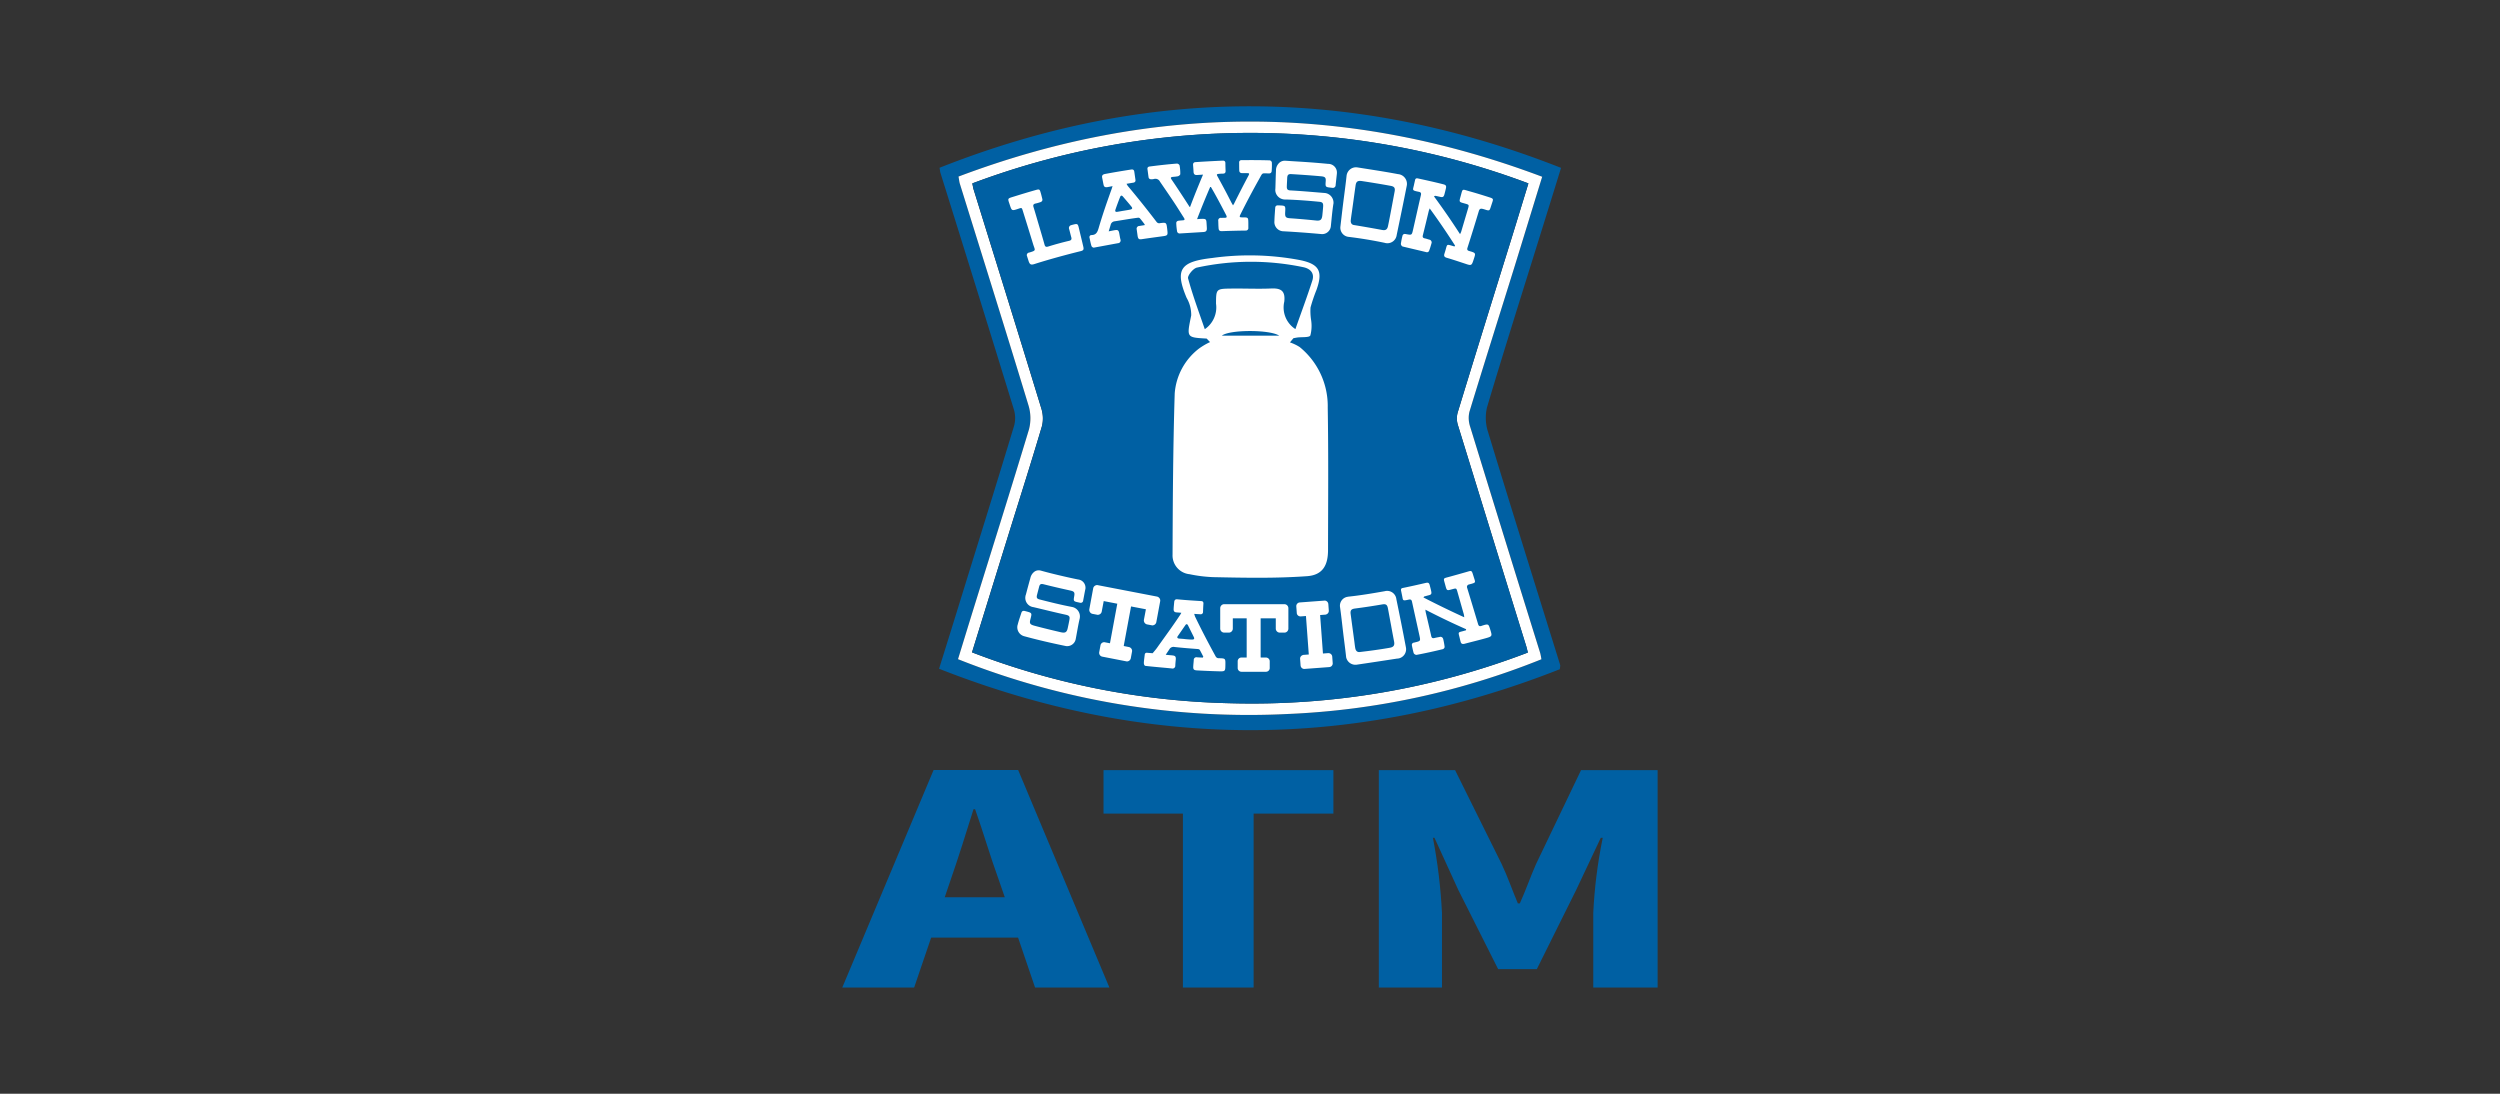 <svg xmlns="http://www.w3.org/2000/svg" width="256" height="112" xml:space="preserve"><rect width="100%" height="100%" fill="#333333" stroke="none"/><path fill-rule="evenodd" clip-rule="evenodd" fill="#0060A3" d="M159.72 68.53c-21.12 8.33-42.31 8.32-63.56-.05.77-2.46 1.5-4.8 2.22-7.14 1.83-5.92 3.68-11.83 5.47-17.76.15-.57.13-1.16-.05-1.72-2.48-8.06-4.98-16.11-7.5-24.16-.03-.1-.04-.22-.09-.52 21.17-8.39 42.32-8.4 63.64.01-.68 2.21-1.34 4.33-2 6.45-1.87 6.02-3.78 12.03-5.58 18.07-.2.85-.16 1.74.12 2.57 2.42 7.96 4.91 15.9 7.38 23.84-.01.13-.02.27-.05.41zm-1.8-50.43c-20-7.53-39.87-7.53-59.77-.02.07.38.08.57.14.74 2.35 7.55 4.72 15.1 7.02 22.67.25.8.27 1.66.06 2.47-1.82 6.07-3.73 12.12-5.62 18.18-.55 1.77-1.09 3.54-1.65 5.36a80.39 80.39 0 0 0 33.81 5.61c8.9-.38 17.67-2.27 25.93-5.6-.03-.21-.07-.42-.12-.63-2.4-7.73-4.79-15.47-7.18-23.2a2.68 2.68 0 0 1-.07-1.51c1.49-4.89 3.03-9.76 4.55-14.64.97-3.1 1.91-6.2 2.9-9.43z"/><path fill-rule="evenodd" clip-rule="evenodd" fill="#FFF" d="M157.92 18.1c-1 3.24-1.94 6.33-2.9 9.43-1.52 4.88-3.06 9.75-4.55 14.64-.12.5-.09 1.03.07 1.51 2.38 7.74 4.77 15.47 7.18 23.2.05.21.09.42.12.63a78.275 78.275 0 0 1-25.93 5.6A80.415 80.415 0 0 1 98.1 67.5c.56-1.82 1.1-3.59 1.65-5.36 1.88-6.06 3.79-12.11 5.62-18.18.21-.81.19-1.67-.06-2.47-2.3-7.57-4.67-15.11-7.02-22.67-.06-.18-.07-.37-.14-.74 19.91-7.51 39.77-7.51 59.77.02zm-58.36.68c.07.32.09.5.15.67 2.31 7.45 4.63 14.89 6.91 22.35.19.59.22 1.21.08 1.81-1.09 3.69-2.26 7.35-3.4 11.02-1.25 4.02-2.49 8.04-3.77 12.17a78.175 78.175 0 0 0 26.39 5.21c10.42.3 20.8-1.46 30.53-5.19-.07-.27-.11-.45-.16-.62-2.34-7.56-4.67-15.11-7-22.67-.13-.41-.14-.85-.03-1.27 1.81-5.92 3.65-11.84 5.49-17.75.58-1.87 1.15-3.75 1.76-5.73a81.038 81.038 0 0 0-56.95 0z"/><path fill-rule="evenodd" clip-rule="evenodd" fill="#0060A3" d="M149.29 43.53c-.13-.41-.14-.85-.03-1.27 1.81-5.92 3.65-11.84 5.49-17.75.58-1.87 1.15-3.75 1.76-5.73a80.9 80.9 0 0 0-56.94 0c.07.32.09.5.15.67 2.31 7.45 4.63 14.89 6.91 22.35.19.59.22 1.21.08 1.81-1.09 3.69-2.26 7.35-3.4 11.02-1.25 4.02-2.49 8.04-3.77 12.17a78.175 78.175 0 0 0 26.39 5.21c10.42.3 20.8-1.46 30.53-5.19-.07-.27-.11-.45-.16-.62-2.35-7.55-4.68-15.11-7.01-22.67z"/><path fill-rule="evenodd" clip-rule="evenodd" fill="#FFF" d="M123.56 34.67c-2.1-.12-2.04-.1-1.58-2.37.01-.63-.15-1.25-.47-1.8-1.24-2.94-.61-3.71 2.6-4.08 3-.42 6.06-.35 9.04.22 1.96.41 2.33 1.16 1.66 3.04-.24.59-.44 1.19-.61 1.8-.03.41-.01.83.05 1.24.09.54.07 1.1-.07 1.63-.11.23-.87.15-1.33.21-.13.02-.27.05-.4.07l-.36.43c.35.12.69.28 1 .48a7.793 7.793 0 0 1 2.87 6.2c.08 4.86.04 9.73.03 14.59 0 1.57-.56 2.55-2.13 2.67-3.2.23-6.35.17-9.6.1-.82-.03-1.64-.13-2.44-.3-1.03-.1-1.8-.99-1.75-2.02.02-5.49.05-10.99.22-16.48.13-1.82 1.04-3.5 2.49-4.61.35-.25.73-.48 1.13-.66l-.35-.36zm9.09-.97c.61-1.74 1.21-3.34 1.73-4.96.25-.76-.2-1.23-.92-1.38-3.59-.75-7.3-.74-10.89.04-.39.08-.99.83-.91 1.11.47 1.73 1.1 3.42 1.71 5.2.85-.58 1.3-1.6 1.15-2.62.01-1.5.01-1.52 1.53-1.54 1.38-.02 2.77.05 4.15-.01 1.01-.04 1.43.28 1.31 1.35a2.63 2.63 0 0 0 1.14 2.81zm-7.53.67h5.87c-.99-.64-5.1-.62-5.87 0zM121.86 21.2c.41-1.09.85-2.18 1.33-3.32-.26.02-.43.03-.6.04-.23.02-.35-.07-.37-.3-.01-.24-.03-.48-.05-.72-.01-.18.06-.29.27-.3.92-.06 1.83-.11 2.75-.15.21-.01.29.08.29.27 0 .26.01.51.02.77.01.19-.07.29-.27.29-.13 0-.27.01-.4.02-.24.02-.27.07-.15.27.31.57.62 1.14.92 1.71l.51.99c.04.07.09.15.15.26.07-.11.12-.18.15-.26.46-.92.93-1.84 1.42-2.76.13-.25.12-.28-.19-.28h-.43c-.19 0-.3-.08-.31-.27-.01-.27-.01-.53-.01-.8-.02-.13.07-.25.2-.26h.06c.93-.01 1.87-.01 2.81.02.15-.01.27.1.28.25v.04c.01.26 0 .53-.02.8-.01.17-.12.26-.3.25-.76-.02-.6-.1-.98.57a82.65 82.65 0 0 0-1.9 3.59c-.15.31-.13.34.2.34.58 0 .58 0 .59.57v.48a.26.26 0 0 1-.22.3h-.07c-.8.01-1.61.03-2.41.06-.25.01-.34-.08-.35-.34-.02-.23-.02-.47-.03-.7-.03-.15.06-.29.21-.32.03-.01.06-.01.09 0 .1 0 .21-.01.31-.01.26.01.31-.05.19-.29-.4-.78-.82-1.57-1.25-2.34-.1-.17-.2-.35-.3-.52h-.08c-.46 1.07-.9 2.14-1.34 3.29.2-.01.35-.03.49-.03.4-.01.46.04.48.43l.03.48c.02.3-.06.42-.36.44l-2.46.15a.288.288 0 0 1-.22-.18c-.05-.29-.08-.57-.09-.86-.01-.16.09-.25.25-.27s.29-.03.43-.04c.17-.01.21-.08.12-.23-.27-.42-.53-.84-.8-1.26-.54-.83-1.11-1.65-1.67-2.47a.517.517 0 0 0-.62-.27c-.08.02-.17.03-.25.03-.16 0-.28-.06-.3-.23-.04-.27-.07-.54-.11-.81-.02-.16.06-.25.22-.27.94-.12 1.88-.23 2.82-.3.11.02.21.09.25.19.05.29.08.59.07.89 0 .08-.14.19-.24.22-.16.03-.33.05-.5.06-.25.03-.28.09-.14.29.46.67.9 1.35 1.34 2.02l.49.76.05.02zM149.51 23.98c.06-.13.1-.2.12-.27l.72-2.43c.08-.29.06-.32-.25-.41-.73-.21-.71-.12-.51-.85s.11-.65.86-.44c.72.2 1.43.42 2.14.65.3.1.33.16.24.43-.07.21-.14.43-.21.64-.09.26-.14.28-.43.2-.12-.04-.24-.08-.37-.11-.19-.05-.31-.01-.38.2-.38 1.27-.77 2.53-1.17 3.78-.06.19-.01.29.18.33l.02.01c.7.2.64.22.43.87-.2.62-.23.64-.84.43-.64-.21-1.29-.43-1.94-.62-.23-.07-.28-.2-.21-.41.06-.19.12-.38.17-.58.1-.36.12-.37.49-.27l.37.11.06-.09c-.81-1.27-1.66-2.52-2.6-3.81-.04.12-.07.18-.09.24-.2.84-.4 1.68-.61 2.51-.05.2.02.28.2.32.16.03.31.09.46.13.15.02.26.17.24.32 0 .02-.01.05-.02.07-.07.26-.15.52-.25.78-.05.08-.14.13-.23.12-.83-.2-1.65-.39-2.48-.59a.329.329 0 0 1-.17-.28c.04-.27.09-.54.16-.8.02-.13.14-.22.27-.2h.01c.04 0 .08.01.12.02.56.1.56.1.69-.47.27-1.18.53-2.36.8-3.53.05-.21-.01-.3-.22-.34-.75-.15-.6-.16-.48-.74.03-.15.07-.3.1-.45s.11-.22.29-.18c.87.19 1.74.38 2.6.6.28.07.33.17.27.43-.05.21-.1.42-.16.63-.07.24-.17.29-.42.23-.17-.04-.35-.08-.52-.11-.02 0-.05.02-.12.06.92 1.25 1.8 2.52 2.67 3.87zM133.83 16.6c.72.05 1.44.11 2.16.18.5-.01.91.39.91.88 0 .06 0 .12-.01.18l-.12 1.1c.01.16-.11.29-.27.3-.03 0-.07 0-.1-.01-.03 0-.07-.01-.1-.01-.57-.06-.59-.08-.55-.62.04-.41-.05-.51-.49-.55-1-.09-2-.16-3.01-.22-.32-.02-.42.07-.44.38-.01.29-.03.58-.04.87-.01.31.08.41.39.42 1.15.06 2.31.17 3.46.26.55.03.96.51.93 1.05 0 .02 0 .04-.01.06-.12.76-.18 1.52-.26 2.28-.04.49-.47.86-.96.82-1.32-.12-2.65-.22-3.97-.29a.943.943 0 0 1-.85-1.03c.01-.45.05-.9.08-1.35.01-.2.11-.28.32-.27.76.03.74 0 .7.75-.02.44.07.54.5.57.89.06 1.77.14 2.66.23.46.05.6-.08.65-.55.03-.3.06-.59.08-.89.02-.35-.07-.45-.42-.48-1.14-.11-2.28-.2-3.42-.23-.55.03-1.03-.39-1.06-.94 0-.06 0-.12.01-.18.02-.61.03-1.22.06-1.83-.01-.29.1-.56.3-.77.18-.18.42-.27.67-.25.74.05 1.47.09 2.2.14zM117.21 22.97c-.16-.21-.32-.43-.5-.63-.06-.04-.14-.06-.22-.04-.78.1-1.56.24-2.34.36-.21.02-.38.17-.42.37-.06.2-.12.4-.2.66.26-.05.44-.09.62-.12.32-.05.4.01.46.32.04.21.07.41.12.62.06.14 0 .3-.14.37-.03.01-.06.02-.09.02-.83.15-1.67.31-2.5.46a.295.295 0 0 1-.23-.16c-.09-.28-.14-.56-.2-.85-.04-.11.02-.23.13-.27.03-.01.05-.01.08-.01.47-.01.6-.31.72-.71.39-1.34.85-2.67 1.33-4 .03-.08.05-.17.1-.3-.2.04-.36.07-.52.1-.25.04-.36-.02-.41-.26s-.09-.47-.14-.71c-.04-.2.04-.32.27-.37.9-.17 1.8-.32 2.7-.46.2-.03.29.04.32.21l.12.84c.03.18-.06.27-.24.3-.21.03-.41.07-.67.11.04.09.09.17.15.25 1.01 1.2 1.98 2.42 2.92 3.65.08.11.22.17.35.13.66-.08.66-.07.74.59.08.69.08.68-.59.77s-1.33.18-2 .28c-.3.05-.39-.02-.44-.34l-.09-.65c-.04-.15.04-.3.19-.35.02-.01.05-.01.07-.01l.56-.09-.01-.08zm-2.15-1.39c.23-.04.45-.07.68-.12s.24-.15.11-.31c-.28-.35-.57-.68-.86-1.02-.12-.14-.22-.13-.29.04-.17.43-.33.86-.48 1.3-.06.18.02.25.19.22.22-.03.44-.08.65-.11zM137.57 20.58c.11-.86.23-1.73.32-2.59.07-.54.55-.92 1.09-.85.02 0 .04.01.07.01 1.37.22 2.74.42 4.1.68.54.04.95.51.92 1.05 0 .05-.01.1-.02.15-.33 1.68-.68 3.36-1.03 5.04a.96.96 0 0 1-1.08.83c-.04-.01-.09-.01-.13-.03-1.24-.26-2.5-.47-3.76-.62a.945.945 0 0 1-.79-1.07c.1-.86.2-1.73.31-2.6zm4.91.79.33-1.76c.07-.36-.03-.51-.41-.58-.98-.18-1.97-.34-2.95-.49-.43-.06-.58.05-.64.46-.13.91-.25 1.82-.38 2.73-.04.27-.08.54-.11.81s.08.46.3.5c.98.16 1.95.33 2.92.51.37.07.53-.07.6-.44.12-.57.23-1.16.34-1.74zM108.28 26.34c-.79.22-1.58.45-2.36.7-.35.11-.47.05-.59-.3-.05-.17-.11-.34-.16-.51-.06-.12-.01-.27.12-.34.02-.01.04-.02.06-.02l.05-.01c.73-.22.6-.2.4-.83-.35-1.15-.71-2.31-1.07-3.46-.09-.3-.11-.31-.43-.2-.71.24-.69.23-.91-.43s-.24-.6.46-.82c.74-.23 1.49-.46 2.24-.67.32-.09.38-.06.46.23.07.22.12.45.18.68.05.18-.04.3-.22.35-.15.05-.31.1-.47.13-.22.05-.27.16-.21.36.2.64.38 1.28.57 1.92s.38 1.28.56 1.93c.06.21.15.26.36.2.71-.22 1.43-.42 2.16-.59.21-.05.28-.15.22-.36-.08-.28-.14-.56-.22-.84-.06-.15.01-.33.17-.39.02-.01.04-.01.06-.02.02-.01.05-.01.07-.02.58-.15.59-.15.72.42.14.6.29 1.2.43 1.81.07.3.01.39-.28.46-.77.19-1.57.4-2.37.62zM149.94 63.21c-.01-.1-.02-.19-.04-.29-.23-.8-.45-1.59-.68-2.39-.08-.28-.12-.3-.41-.22-.69.18-.64.24-.83-.46s-.23-.6.45-.79c.65-.18 1.3-.36 1.95-.55.27-.08.33-.05.42.22.07.21.13.42.2.63.08.26.05.31-.22.39-.11.04-.23.06-.35.1-.14.02-.23.15-.21.28 0 .03.01.05.02.08.38 1.24.75 2.47 1.12 3.71.06.19.16.24.35.17.01 0 .02-.01.02-.01.72-.23.69-.19.89.45.19.61.18.64-.5.83-.71.2-1.43.37-2.14.56-.26.07-.37-.02-.42-.23-.05-.19-.09-.38-.14-.57-.09-.36-.09-.37.31-.47l.39-.11c0-.04.01-.07.01-.11-1.41-.62-2.78-1.28-4.17-2 .01.12.02.19.03.25.19.82.39 1.64.57 2.46.05.2.15.24.34.19.16-.04.33-.07.5-.1.15-.06.32.02.37.17.01.02.01.04.02.06.06.26.11.52.14.79-.01.1-.08.18-.17.22-.9.22-1.8.42-2.71.59a.355.355 0 0 1-.29-.18c-.07-.26-.13-.52-.18-.78-.03-.13.04-.26.17-.29h.02l.12-.03c.58-.14.58-.14.46-.7-.25-1.15-.51-2.31-.76-3.46-.04-.2-.13-.26-.33-.22-.7.16-.57.09-.7-.48l-.09-.44c-.03-.15.01-.24.17-.27.79-.16 1.58-.34 2.36-.52.26-.06.34 0 .41.25.05.21.11.41.15.62.05.24 0 .33-.24.39-.16.04-.32.09-.48.13-.02.01-.03.04-.08.1 1.34.69 2.71 1.36 4.18 2.03zM108.5 58.92c.63.15 1.26.29 1.9.42.47.05.8.47.75.94-.01.05-.02.1-.03.14-.07.35-.13.7-.2 1.05 0 .15-.12.27-.27.26-.03 0-.07-.01-.1-.02s-.06-.01-.09-.02c-.54-.11-.55-.13-.46-.64.07-.39 0-.49-.4-.58-.91-.2-1.82-.41-2.73-.64-.29-.07-.4-.01-.47.28l-.21.81c-.07.29-.01.4.29.47 1.09.28 2.18.55 3.28.76.54.09.9.6.81 1.14v.01c-.17.71-.28 1.44-.42 2.16-.1.48-.57.78-1.04.69-.01 0-.02-.01-.04-.01-1.41-.29-2.8-.61-4.19-.99a.947.947 0 0 1-.68-1.15c0-.01 0-.01.01-.02.1-.42.25-.82.38-1.23.06-.18.17-.23.37-.18.74.2.73.16.55.86-.11.41-.03.52.4.64.9.24 1.8.46 2.71.67.47.11.63 0 .72-.44.06-.28.12-.56.17-.84.06-.33-.02-.43-.37-.51-1.11-.24-2.21-.52-3.32-.78a.952.952 0 0 1-.82-1.08c.01-.07.02-.13.05-.2.15-.57.3-1.13.46-1.7.06-.27.21-.5.43-.66.19-.13.42-.16.64-.1.64.18 1.28.34 1.92.49zM123.22 67.25c-.12-.24-.24-.48-.37-.71a.323.323 0 0 0-.21-.08c-.8-.06-1.59-.12-2.38-.21-.2-.04-.41.05-.51.23-.11.17-.23.34-.38.57.27.03.46.04.65.06.33.03.4.12.38.42-.02.2-.04.41-.05.62.02.15-.1.29-.25.31-.03 0-.06 0-.1-.01-.9-.09-1.79-.16-2.69-.26-.15-.01-.18-.23-.18-.3.01-.28.06-.57.09-.85.02-.17.14-.22.3-.19.24.02.51.04.51.04s.32-.37.44-.54c.8-1.13 1.58-2.18 2.34-3.33.05-.07.09-.14.16-.27-.19-.02-.34-.03-.49-.04-.23-.02-.31-.12-.3-.36s.04-.47.06-.71c.02-.2.12-.29.32-.27.81.08 1.62.13 2.43.18.18.01.25.09.24.27-.02.28-.03.55-.04.83.01.13-.08.24-.21.25h-.07c-.19-.01-.38-.02-.62-.04.02.09.05.18.08.27.66 1.37 1.37 2.73 2.11 4.08.06.12.19.2.33.19.68.02.68.02.67.68-.01.68-.01.68-.74.66s-1.44-.05-2.16-.09c-.33-.02-.41-.1-.39-.42.01-.21.04-.43.05-.64-.01-.15.11-.29.27-.29.02 0 .05 0 .07.01l.58.03.06-.09zm-1.82-1.8c.23.02.45.04.67.04s.26-.09.17-.27c-.19-.39-.39-.78-.58-1.17-.08-.16-.18-.18-.28-.03-.26.37-.51.74-.77 1.11-.11.15-.04.24.12.26.24.02.46.03.67.06zM137.53 64.7c-.1-.84-.19-1.69-.31-2.53-.08-.51.27-.99.79-1.06.01 0 .03 0 .04-.01 1.25-.13 2.49-.34 3.74-.56a.95.95 0 0 1 1.17.67c.01.04.02.07.02.11.34 1.64.67 3.29.98 4.94.12.52-.2 1.04-.72 1.16-.06.01-.12.02-.18.02-1.37.21-2.74.42-4.11.62a.969.969 0 0 1-1.11-.79v-.02c-.09-.84-.21-1.7-.31-2.55zm4.91-.7c-.11-.57-.21-1.15-.32-1.72-.07-.36-.21-.45-.57-.39-.93.16-1.85.3-2.78.42-.41.05-.52.19-.46.6l.36 2.67c.04.27.06.53.11.8s.21.41.44.39c1.04-.12 2.07-.26 3.1-.44.39-.07.5-.25.44-.61-.11-.58-.22-1.15-.32-1.72zM127.13 68.79c-.21 0-.39-.17-.39-.38v-.7c0-.21.17-.38.39-.38h.53v-4.01h-1.42v1.05c0 .22-.18.41-.4.41h-.49a.41.41 0 0 1-.4-.41v-2.09c0-.22.18-.41.4-.41h6.18c.22 0 .4.19.4.41v2.09c0 .22-.18.41-.4.41h-.49a.41.41 0 0 1-.4-.41v-1.05h-1.55v4l.04.01h.5c.21 0 .39.17.39.38v.7c0 .21-.17.38-.39.38h-2.5zM115.4 67.73c-.02 0-.05 0-.07-.01l-2.46-.48a.396.396 0 0 1-.31-.46l.13-.7c.03-.18.19-.32.38-.32.02 0 .05 0 .07.01l.52.1.75-4.05-1.39-.27-.2 1.06c-.03.2-.2.34-.4.35-.02 0-.05 0-.07-.01l-.48-.09a.418.418 0 0 1-.32-.49l.39-2.11c.03-.2.2-.34.4-.35.02 0 .05 0 .07.01l6.07 1.17c.22.05.37.27.32.49l-.39 2.11c-.03.2-.2.34-.4.35-.02 0-.05 0-.07-.01l-.48-.09a.418.418 0 0 1-.32-.49l.2-1.06-1.52-.29-.75 4.04.04.02.5.1c.21.05.35.25.31.46l-.13.7c-.04.18-.21.31-.39.31zM133.54 68.5a.386.386 0 0 1-.36-.35l-.05-.68c-.01-.17.09-.32.25-.38l.02-.01c.03-.01.06-.02.09-.02l.53-.04-.29-3.94-.53.04h-.03c-.2 0-.37-.15-.38-.35l-.05-.68a.38.38 0 0 1 .36-.4l2.55-.19h.01c.19.01.34.16.36.35l.05.68c.01.17-.09.32-.25.38l-.02.01c-.03.01-.06.02-.09.02l-.53.04.29 3.94.53-.04h.03c.2 0 .37.15.39.35l.05.68a.38.38 0 0 1-.36.4l-2.55.19h-.02z"/><path fill="#0060A3" d="M97.38 90c.77-2.21 1.58-4.81 2.31-7.14h.16c.81 2.27 1.58 4.93 2.39 7.14l.65 1.88h-6.15l.64-1.88zm-11.13 11.12h7.36l1.74-5.11h8.9l1.74 5.11h7.61l-9.34-22.27H95.6l-9.35 22.27zm34.88 0h7.24V83.31h8.17v-4.45H113v4.45h8.13v17.81zm20.06 0h6.47V93.5c-.13-2.59-.44-5.17-.93-7.71h.16l2.43 5.32 4.09 8.13h3.96l4.04-8.13 2.51-5.32h.2c-.52 2.54-.85 5.12-.97 7.71v7.62h6.59V78.86h-7.84l-4.61 9.62c-.57 1.28-1.05 2.69-1.66 4.03h-.2c-.57-1.34-1.05-2.75-1.66-4.03L149 78.86h-7.81v22.26z"/></svg>